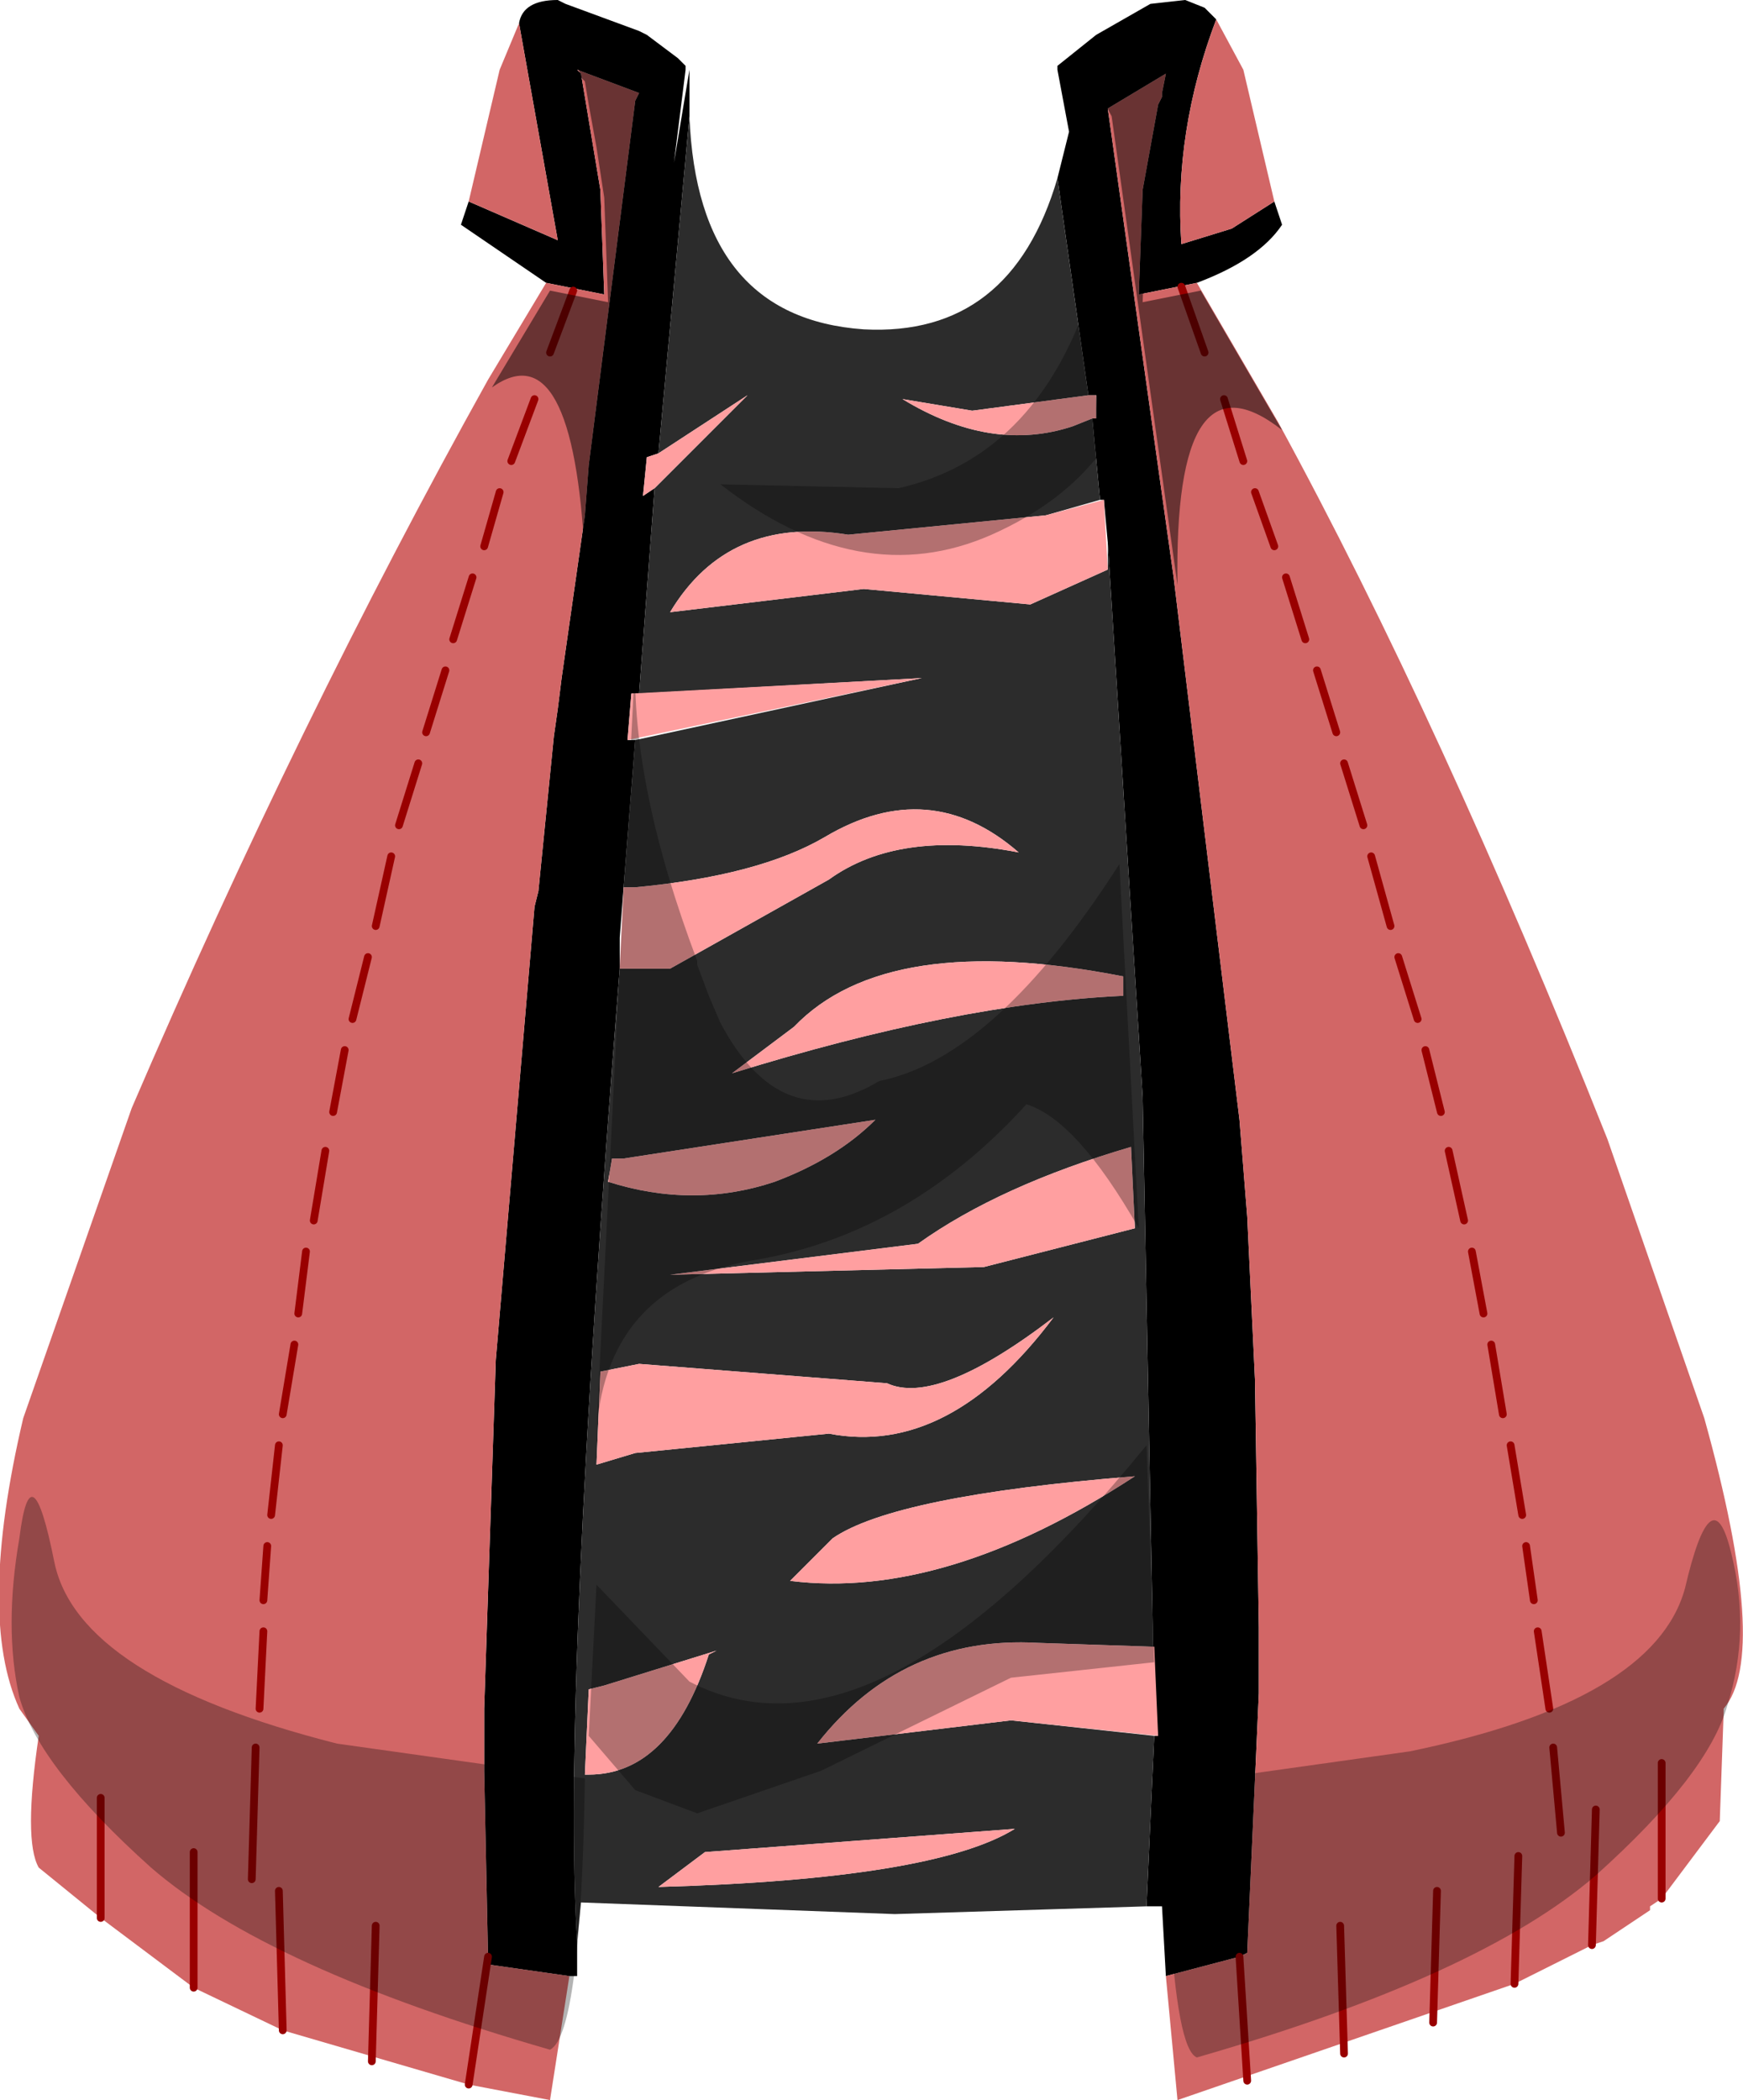 <svg xmlns="http://www.w3.org/2000/svg" xmlns:ffdec="https://www.free-decompiler.com/flash" xmlns:xlink="http://www.w3.org/1999/xlink" ffdec:objectType="frame" width="22.5" height="27.1"><use ffdec:characterId="1" xlink:href="#a" width="22.5" height="27.1"/><defs><g id="a"><path fill-rule="evenodd" d="m15.45 3.65-.75.15.05-1.35.2-1.1.05-.1V1.2l.05-.25-.75.45.85 6.05.85 7 .1 1.25.1 2.1.05 3.2v.85l-.15 3.35-.1.05-.95.25-.05-.9h-.2l.1-2.2h.05l-.05-.35-.15-7.9L14.3 7l-.05-.55h-.05l-.1-1.05h.05v-.3h-.1l-.4-2.8.15-.6-.15-.8V.85l.5-.4.7-.4.45-.05.25.1.15.15q-.55 1.45-.45 2.9l.65-.2.55-.35.1.3q-.3.45-1.1.75m-8 21.4v.45h-.1l-1.05-.15v-.1l-.05-2.4v-.8l.15-4.5.5-5.85.05-.2.2-2 .05-.35.05-.4.3-2.1L7.6 6l.6-4.7.05-.1-.8-.3.05.05.25 1.5.05 1.35-.75-.15-1.1-.75.1-.3 1.15.5L6.7.3q.05-.3.5-.3l.1.05.95.35.1.05.4.3.1.1V.9L8.7 2.1 8.9.9v.6l-.4 4.35-.15.05-.05.5.15-.1-.2 2.65h-.1l-.05.6h.1l-.15 1.9-.05.65v.4q-.75 9.45-.55 12.55"/><path fill="#d26666" fill-rule="evenodd" d="m15.45 3.65 1.05 1.8q2.1 3.85 4.25 9.25L22 18.3q.85 3.05.25 3.75v.05l-.05 1.4-.75 1-.15.1v.05l-.6.4-.15.05-1 .5-4.35 1.5-.15-1.6.95-.25.1-.05.15-3.35V21l-.05-3.2-.1-2.1-.1-1.25-.85-7-.85-6.05.75-.45-.05.25v.05l-.05.1-.2 1.1-.05 1.35zM7.35 25.5l-.25 1.6-1.05-.2-2.4-.7-1.15-.55-1.2-.9-.8-.65q-.2-.35 0-1.7l-.25-.35q-.55-1.2.05-3.75l1.4-4q2.15-5 4.6-9.4l.75-1.25.75.15-.05-1.35L7.5.95 7.45.9l.8.3-.05.1L7.6 6l-.05.65-.3 2.1-.05.4-.05.35-.2 2-.05.2-.5 5.85-.15 4.5v.8l.05 2.4v.1zM6.05 2.6l.4-1.7.25-.6.5 2.8zM15.7.25l.35.65.4 1.7-.55.35-.65.2q-.1-1.45.45-2.9"/><path fill="#2c2c2c" fill-rule="evenodd" d="m14.8 24.6-3.25.1-4.05-.15-.05.5q-.2-3.1.55-12.55h.65l2.05-1.15q.9-.65 2.45-.35-1.15-1-2.5-.2-.85.5-2.45.65h-.15l.15-1.9 3.7-.8-3.65.2.2-2.65 1.2-1.2-1.15.75.4-4.35q.1 2.6 2.25 2.75 1.9.1 2.5-1.95l.4 2.8-1.5.2-.9-.15q1.15.7 2.2.35l.25-.1.1 1.05-.7.2-2.55.25q-1.55-.25-2.3 1l2.5-.3 2.15.2 1-.45V7l.45 7.15.15 7.9v-.8l-1.5-.05q-1.75-.1-2.85 1.3l2.5-.3 1.85.2zm-4.05-4.75-.55.55q2 .25 4.45-1.35-3.1.25-3.9.8m-2.95 1.9-.2.05-.05 1.1h.05q1.05 0 1.55-1.55l.1-.05zm-.1-2.85.5-.15 2.5-.25q1.55.3 2.9-1.5-1.5 1.15-2.15.85l-3.2-.25-.5.1zm2.55-5.65-.8.6q2.9-.9 5.05-1v-.25q-3.05-.6-4.25.65m-2.35 1.7-.05.3q1.1.35 2.15 0 .8-.3 1.3-.8l-3.25.5zm6.7-.15q-1.7.5-2.75 1.25l-3.2.4 4.05-.1 1.95-.5zm-5.5 9.1-.6.45q3.55-.1 4.6-.75z"/><path fill="#ff9fa0" fill-rule="evenodd" d="M14.05 5.1h.1v.3h-.05l-.25.1q-1.05.35-2.2-.35l.9.15zm-5.6 1.2-.15.1.05-.5.15-.05 1.15-.75zM13.3 7.8l-2.15-.2-2.5.3q.75-1.25 2.3-1l2.55-.25.75-.2.05.9zM8.15 8.95l3.75-.2-3.8.8zm.05 2.5q1.6-.15 2.45-.65 1.35-.8 2.5.2-1.55-.3-2.45.35L8.65 12.5H8l.05-1.05zm-.3 3.5h.15l3.25-.5q-.5.5-1.3.8-1.05.35-2.15 0zm2.35-1.7q1.2-1.25 4.25-.65v.25q-2.15.1-5.05 1zm-2.5 4.45.5-.1 3.2.25q.65.3 2.15-.85-1.35 1.8-2.9 1.5l-2.5.25-.5.15zm.05 4.05 1.45-.45-.1.05q-.5 1.55-1.55 1.55h-.05l.05-1.1zm2.95-1.9q.8-.55 3.9-.8-2.45 1.6-4.45 1.35zm3.9-4-1.95.5-4.05.1 3.2-.4q1.05-.75 2.75-1.25zm.25 5.4.05 1.15-1.9-.2-2.5.3q1.1-1.4 2.85-1.3zm-6.4 3.1.6-.45 4-.3q-1.05.65-4.6.75"/><path fill="none" stroke="#900" stroke-linecap="round" stroke-linejoin="round" stroke-width=".1" d="m15.25 3.7.3.85m.65 1.8.25.7m-.65-1.9.25.8m.95 2.7.25.8m-.65-2 .25.8m-11.1.4-.25.8m.6-2-.25.8m1.05-3.1-.3.8m.8-2.2-.3.8m-.65 1.8-.2.7m-.85 2.8-.25.8m-.1.4-.2.9m-.65 2.9-.15.9m.4-2.2-.15.8m.45-2-.2.8m-.95 5.5-.1.9m.45-3.4-.1.8m-.05.4-.15.9m-.25 2.8-.05 1m.1-2.1-.05.7m13.95-10.8.25.8m.1.4.25.9m.75 2.9.2.9m-.5-2.2.2.8m-.55-2 .25.8m1.2 5.5.15.9m-.65-3.4.15.8m.1.4.15.9m.3 1.7.1.7m.05.4.15 1m.55 3.05.05-1.75m-.45.3-.1-1.1m-2.75 2.3.05 1.65m2.2-.9.05-1.65m1.85.55v-1.75M18.5 26.1l.05-1.7m-2.45 2.45-.1-1.6m-11.15-.4L4.8 26.6m-1.5-4.05-.05 1.7m-.75-.35v1.75m3.55 1.25.25-1.65m-2.65.95-.05-1.8m-2.3.35V23.2"/><path fill-opacity=".298" fill-rule="evenodd" d="M22.3 22q-.25.9-1.7 2.2-1.5 1.3-5.15 2.35-.25-.1-.35-1.8l-.1-1.7 3.2-.45q3.15-.65 3.55-2.1.35-1.5.6-.45.25 1-.05 1.95M14.05 3.85l.15 2q-.5.65-1.4 1.05-1.7.75-3.5-.65l2.3.05q1.75-.4 2.45-2.45M8.9 21.7q2.4 1.25 5.9-3.05l.1 2.8-1.85.2-2.45 1.2-1.6.55-.8-.3-.6-.7.1-1.95zm-1.2-3.25.5-9.95q-.05 1.65.8 3.9v.05l.15.4.15.35q.8 1.5 2.05.75 1.5-.3 3.1-2.8l.25 4.7q-.8-1.4-1.45-1.6-1.5 1.65-3.45 2-1.95.3-2.1 2.2M4.35 22.5l3.2.45q-.05 3.3-.45 3.5-3.65-1.05-5.15-2.35Q.5 22.8.25 21.9q-.2-.9 0-2.05.15-1.2.45.3t3.65 2.35"/><path fill-opacity=".498" fill-rule="evenodd" d="m14.9.15.45-.05-.25.95V1l-.05.3v.05l-.05.1-.2 1.1-.05 1.35.75-.15 1.05 1.8q-1.4-1.1-1.35 2l-.85-6.05-.4-.75.25-.2zM7.25.1l.1.05q.45.1.95.35l.1.05.4.3-.55.55-.7 5.8Q7.4 4.25 6.35 5l.75-1.25.75.15-.05-1.35-.1-.65-.1-.55-.05-.3L7.5 1z"/></g></defs></svg>